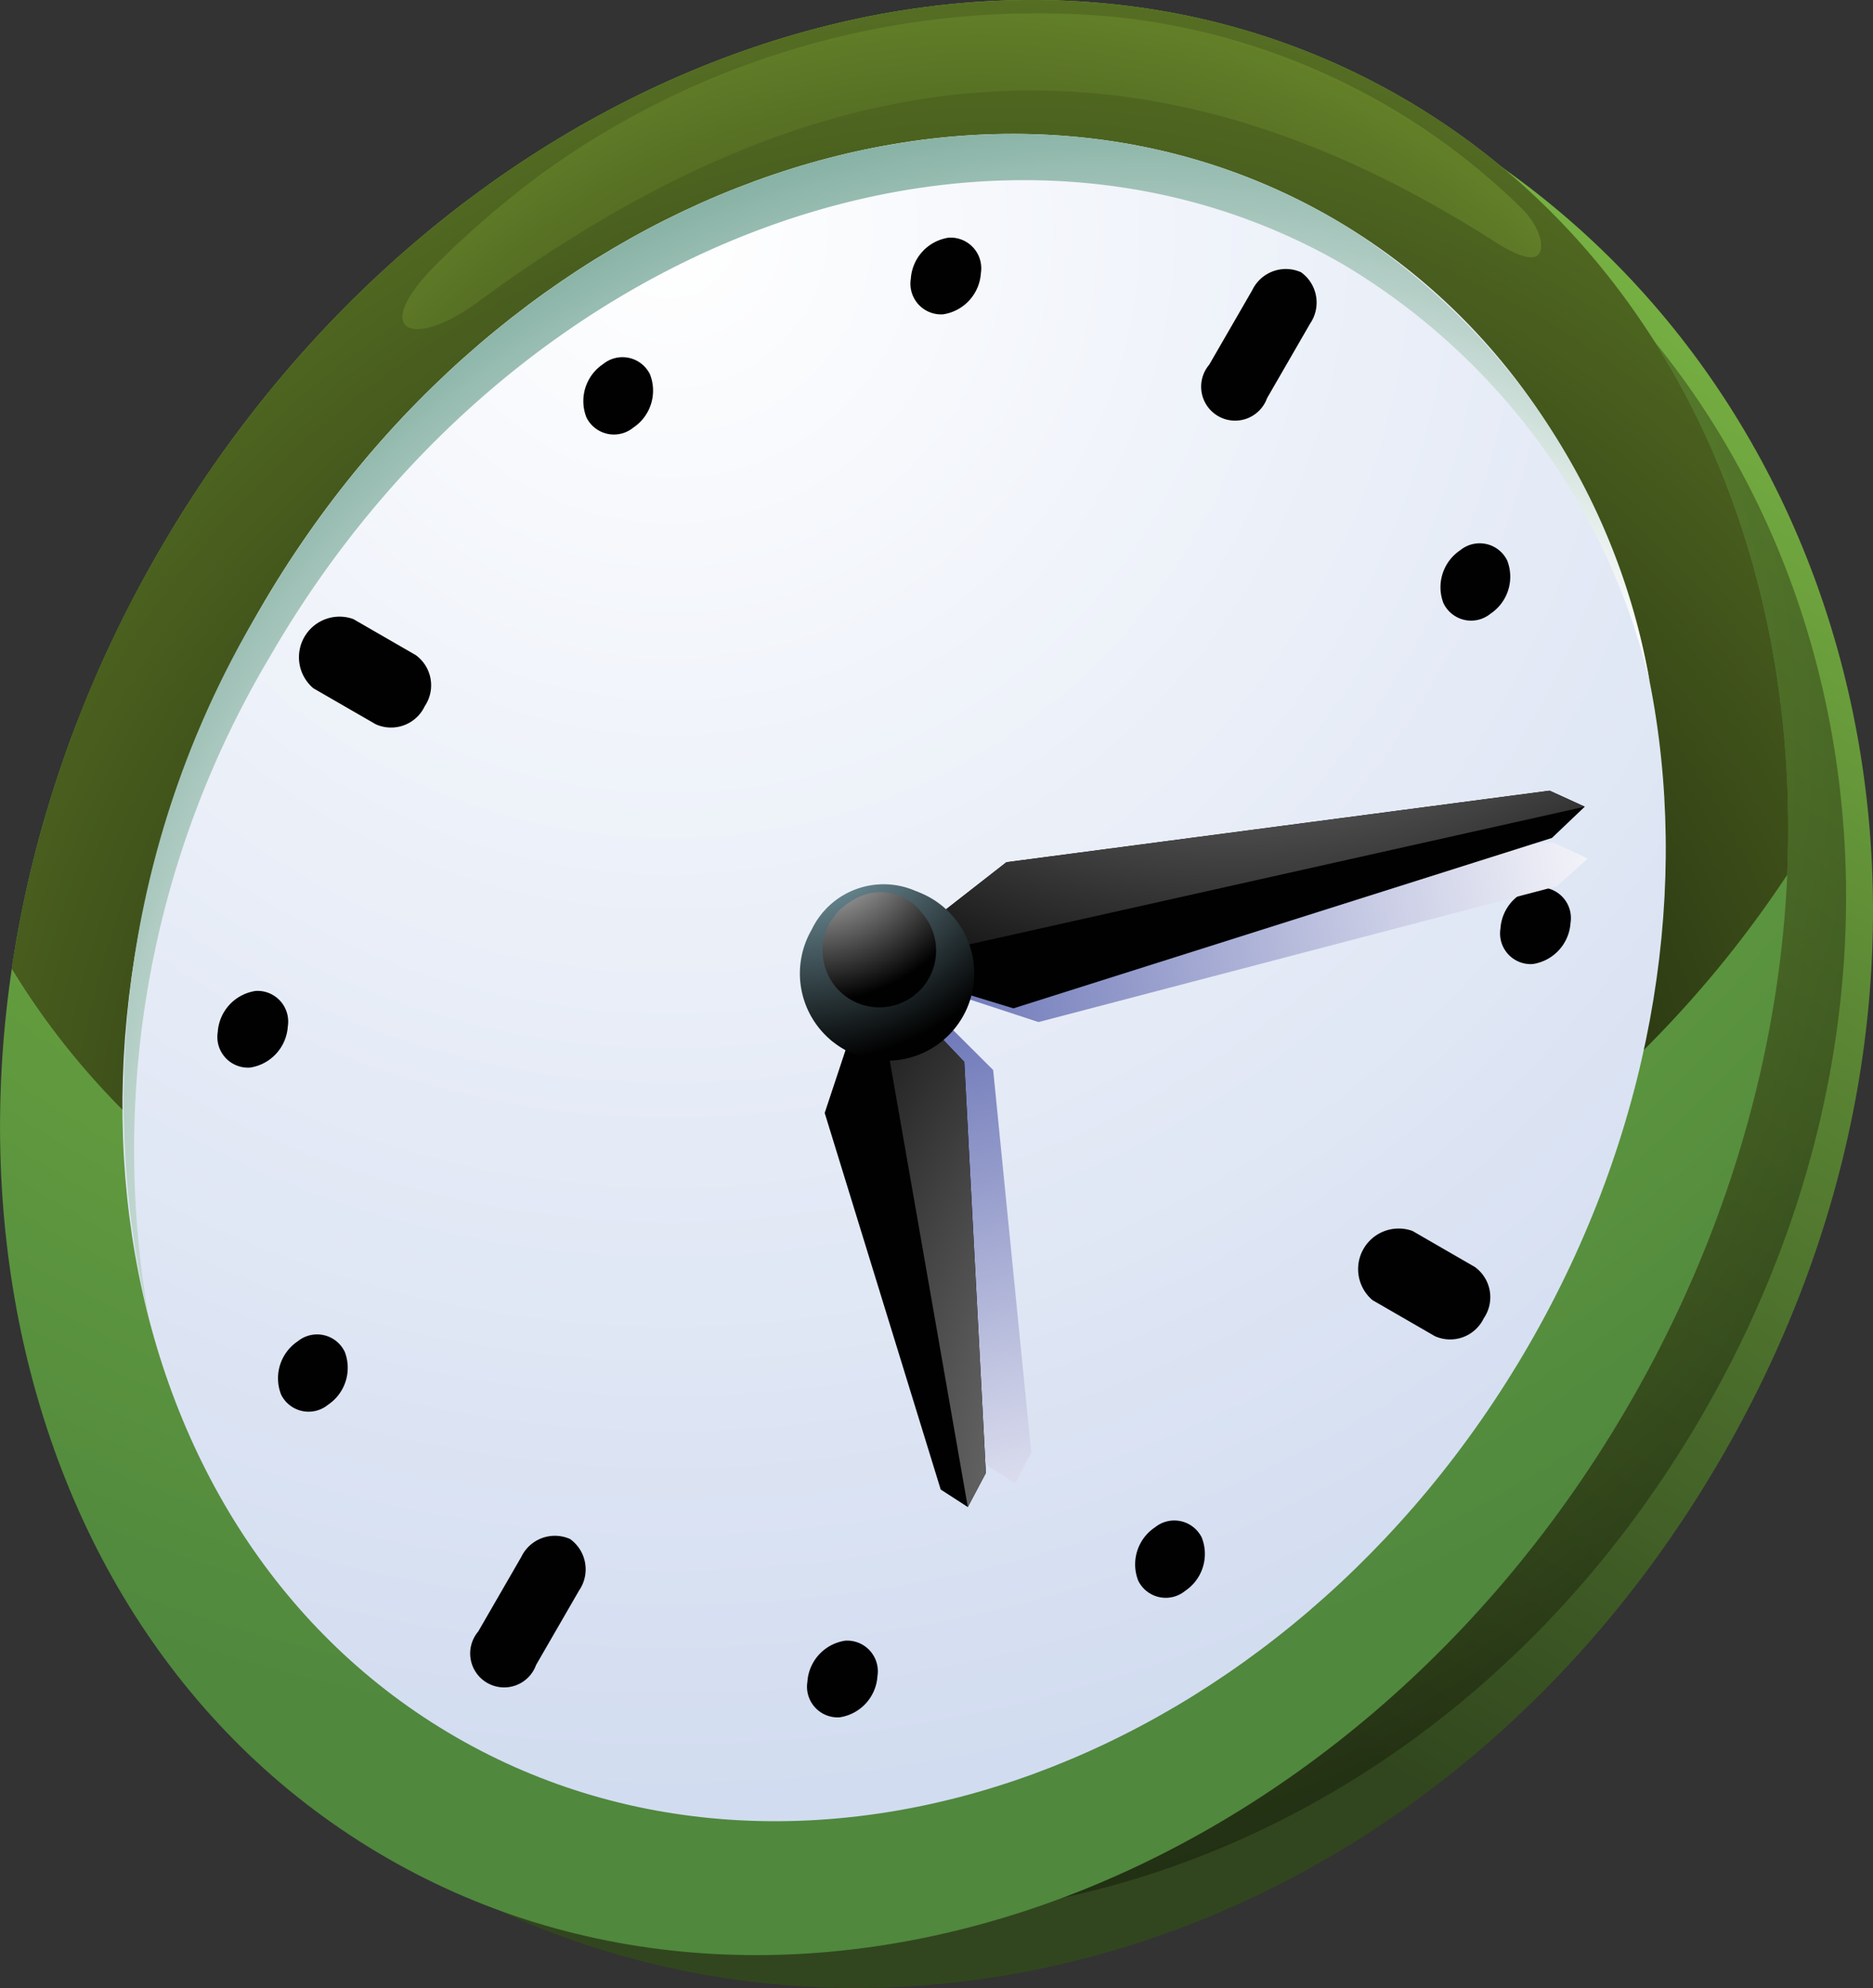 <svg xmlns="http://www.w3.org/2000/svg" xmlns:xlink="http://www.w3.org/1999/xlink" viewBox="0 0 32.273 34.235">
  <rect x="0" y="0" width="32.273" height="34.235" fill="#333333" stroke="none"/>
  <defs>
    <linearGradient id="linear-gradient" x1="267.219" y1="499.195" x2="284.484" y2="469.439" gradientUnits="userSpaceOnUse">
      <stop offset="0.288" stop-color="#31461e"/>
      <stop offset="1" stop-color="#76b042"/>
    </linearGradient>
    <radialGradient id="radial-gradient" cx="268.807" cy="475.882" r="22.922" gradientUnits="userSpaceOnUse">
      <stop offset="0" stop-color="#95c13d"/>
      <stop offset="1" stop-color="#010101"/>
    </radialGradient>
    <radialGradient id="radial-gradient-2" cx="265.622" cy="464.444" r="28.667" gradientUnits="userSpaceOnUse">
      <stop offset="0" stop-color="#8bc63f"/>
      <stop offset="1" stop-color="#50883e"/>
    </radialGradient>
    <radialGradient id="radial-gradient-3" cx="270.727" cy="484.19" r="37.198" gradientUnits="userSpaceOnUse">
      <stop offset="0" stop-color="#010101"/>
      <stop offset="1" stop-color="#95c13d"/>
    </radialGradient>
    <radialGradient id="New_Gradient_Swatch_86" data-name="New Gradient Swatch 86" cx="264.931" cy="467.096" r="44.928" gradientUnits="userSpaceOnUse">
      <stop offset="0" stop-color="#fff"/>
      <stop offset="1" stop-color="#b4c5e6"/>
    </radialGradient>
    <linearGradient id="New_Gradient_Swatch_150" data-name="New Gradient Swatch 150" x1="15.389" y1="16.851" x2="28.456" y2="14.556" gradientUnits="userSpaceOnUse">
      <stop offset="0" stop-color="#636eb3"/>
      <stop offset="0.598" stop-color="#c3c7e2"/>
      <stop offset="1" stop-color="#fff"/>
    </linearGradient>
    <linearGradient id="New_Gradient_Swatch_150-2" x1="15.539" y1="16.971" x2="18.152" y2="28.285" xlink:href="#New_Gradient_Swatch_150"/>
    <radialGradient id="radial-gradient-4" cx="273.15" cy="485.613" r="23.839" gradientUnits="userSpaceOnUse">
      <stop offset="0.595" stop-color="#fff"/>
      <stop offset="0.756" stop-color="#b5cfc7"/>
      <stop offset="0.922" stop-color="#6da191"/>
      <stop offset="1" stop-color="#518f7c"/>
    </radialGradient>
    <radialGradient id="New_Gradient_Swatch_74" data-name="New Gradient Swatch 74" cx="21.226" cy="3.644" r="14.863" gradientUnits="userSpaceOnUse">
      <stop offset="0" stop-color="#fff"/>
      <stop offset="1" stop-color="#010101"/>
    </radialGradient>
    <radialGradient id="New_Gradient_Swatch_74-2" cx="27.956" cy="26.854" r="17.787" xlink:href="#New_Gradient_Swatch_74"/>
    <radialGradient id="New_Gradient_Swatch_125" data-name="New Gradient Swatch 125" cx="267.128" cy="476.674" r="4.769" gradientUnits="userSpaceOnUse">
      <stop offset="0" stop-color="#abdded"/>
      <stop offset="1" stop-color="#010101"/>
    </radialGradient>
    <radialGradient id="New_Gradient_Swatch_74-3" cx="267.437" cy="477.342" r="3.023" xlink:href="#New_Gradient_Swatch_74"/>
    <radialGradient id="radial-gradient-5" cx="270.249" cy="477.564" r="21.879" xlink:href="#radial-gradient-3"/>
  </defs>
  <g style="isolation: isolate">
    <g id="Layer_1" data-name="Layer 1">
      <g>
        <path d="M279.281,466.013c6.478,4.578,8.519,13.969,3.778,22.18-4.741,8.211-13.895,11.14-21.098,7.818l-1.785-.824,17.499-30.309,1.606,1.135Z" transform="translate(-253.382 -463.119)" fill-rule="evenodd" fill="url(#linear-gradient)"/>
        <path d="M279.153,466.442c6.136,4.337,8.07,13.233,3.579,21.012s-13.163,10.553-19.986,7.406l-1.692-.78,16.577-28.713,1.521,1.075Z" transform="translate(-253.382 -463.119)" fill-rule="evenodd" opacity="0.5" fill="url(#radial-gradient)" style="mix-blend-mode: screen"/>
        <path d="M277.539,464.798c7.002,4.043,8.761,14.105,3.929,22.476-4.832,8.37-14.426,11.878-21.429,7.835-7.002-4.043-8.761-14.105-3.929-22.476,4.832-8.37,14.427-11.878,21.429-7.835Z" transform="translate(-253.382 -463.119)" fill-rule="evenodd" fill="url(#radial-gradient-2)"/>
        <path d="M284.177,478.185c.247-5.593-2.09-10.761-6.639-13.387-7.002-4.043-16.596-.535-21.429,7.835a20.316,20.316,0,0,0-2.525,7.165c3.46,5.707,11.361,8.515,19.314,6.384a19.127,19.127,0,0,0,11.278-7.997Z" transform="translate(-253.382 -463.119)" fill-rule="evenodd" fill="url(#radial-gradient-3)" style="mix-blend-mode: screen"/>
        <path d="M276.34,466.874c6.043,3.489,7.561,12.173,3.391,19.397-4.171,7.223-12.45,10.251-18.494,6.762s-7.561-12.173-3.391-19.397c4.171-7.224,12.45-10.251,18.494-6.762Z" transform="translate(-253.382 -463.119)" fill-rule="evenodd" fill="url(#New_Gradient_Swatch_86)"/>
        <path d="M275.801,467.808a.642.642,0,0,0-.842.308l-.742,1.284a.585.585,0,1,0,.997.576l.742-1.284a.642.642,0,0,0-.154-.883ZM263.206,489.623a.642.642,0,0,0-.842.308l-.742,1.284a.585.585,0,1,0,.997.576l.742-1.284a.642.642,0,0,0-.154-.883Zm15.743-3.803a.642.642,0,0,0-.155-.883l-1.074-.62a.699.699,0,0,0-.688,1.192l1.074.62a.642.642,0,0,0,.842-.308Zm-18.25-10.537a.643.643,0,0,0-.154-.883l-1.075-.62a.699.699,0,0,0-.688,1.192l1.075.62a.642.642,0,0,0,.842-.308Zm17.558-1.77a.528.528,0,0,0,.807.175.766.766,0,0,0,.287-.919.528.528,0,0,0-.807-.175.766.766,0,0,0-.288.919Zm.979,5.597a.528.528,0,0,0,.555.611.766.766,0,0,0,.652-.708.528.528,0,0,0-.555-.611.766.766,0,0,0-.652.708Zm-5.954,10.312a.766.766,0,0,0-.287.919.528.528,0,0,0,.807.175.766.766,0,0,0,.287-.919.528.528,0,0,0-.807-.175Zm-5.336,1.951a.766.766,0,0,0-.652.709.528.528,0,0,0,.555.611.766.766,0,0,0,.652-.709.528.528,0,0,0-.555-.611Zm-8.627-4.981a.528.528,0,0,0-.806-.175.766.766,0,0,0-.287.919.528.528,0,0,0,.807.175.766.766,0,0,0,.287-.919Zm-.978-5.597a.528.528,0,0,0-.555-.611.766.766,0,0,0-.652.709.528.528,0,0,0,.555.611.766.766,0,0,0,.652-.709Zm5.953-10.312a.766.766,0,0,0,.287-.919.528.528,0,0,0-.807-.175.766.766,0,0,0-.287.919.528.528,0,0,0,.807.175Zm5.337-1.951a.766.766,0,0,0,.652-.709.528.528,0,0,0-.555-.611.766.766,0,0,0-.652.709.528.528,0,0,0,.555.611Z" transform="translate(-253.382 -463.119)" fill="#010101" fill-rule="evenodd"/>
        <polygon points="17.671 15.26 15.514 16.82 17.894 17.601 26.829 15.261 27.358 14.785 26.757 14.504 17.671 15.26 17.671 15.26" fill-rule="evenodd" fill="url(#New_Gradient_Swatch_150)" style="mix-blend-mode: multiply"/>
        <polygon points="17.113 18.427 15.516 16.835 14.802 19.143 17.022 25.245 17.49 25.545 17.769 25.013 17.113 18.427 17.113 18.427" fill-rule="evenodd" fill="url(#New_Gradient_Swatch_150-2)" style="mix-blend-mode: multiply"/>
        <path d="M258.029,474.433c4.091-7.086,12.136-10.134,18.145-6.955q.091.048.183.099.083.046.166.094a11.448,11.448,0,0,1,5.285,7.191,11.659,11.659,0,0,0-5.154-7.799q-.088-.055-.177-.108-.068-.04-.136-.08c-6.043-3.489-14.323-.462-18.494,6.762a16.407,16.407,0,0,0-1.895,12.206,16.585,16.585,0,0,1,2.077-11.41Z" transform="translate(-253.382 -463.119)" fill-rule="evenodd" fill="url(#radial-gradient-4)" style="mix-blend-mode: multiply"/>
        <polygon points="17.341 14.848 15.055 16.631 17.462 17.365 26.741 14.43 27.306 13.892 26.701 13.616 17.341 14.848 17.341 14.848" fill="#010101" fill-rule="evenodd"/>
        <polygon points="16.615 18.287 15.048 16.642 14.21 19.166 16.209 25.651 16.676 25.953 16.987 25.366 16.615 18.287 16.615 18.287" fill="#010101" fill-rule="evenodd"/>
        <polygon points="15.055 16.631 27.306 13.892 26.701 13.616 17.341 14.848 15.055 16.631 15.055 16.631" fill-rule="evenodd" fill="url(#New_Gradient_Swatch_74)"/>
        <polygon points="16.987 25.366 16.615 18.287 15.048 16.642 16.676 25.953 16.987 25.366 16.987 25.366" fill-rule="evenodd" fill="url(#New_Gradient_Swatch_74-2)"/>
        <path d="M269.528,478.673a1.502,1.502,0,0,1-1.478,2.561l-.352-.203,1.478-2.561.352.203Z" transform="translate(-253.382 -463.119)" fill="#1d1d1b" fill-rule="evenodd"/>
        <path d="M269.176,478.47a1.502,1.502,0,1,1-1.81.662,1.374,1.374,0,0,1,1.81-.662Z" transform="translate(-253.382 -463.119)" fill-rule="evenodd" fill="url(#New_Gradient_Swatch_125)"/>
        <path d="M269.281,478.858a.978.978,0,1,1-1.236-.216.895.895,0,0,1,1.236.216Z" transform="translate(-253.382 -463.119)" fill-rule="evenodd" fill="url(#New_Gradient_Swatch_74-3)" style="mix-blend-mode: screen"/>
        <path d="M262.748,466.086a16.84,16.84,0,0,0-1.803,1.54c-1.236,1.217-.457,1.523.667.697,5.781-4.246,11.291-5.029,17.521-1.044.343.219.631.334.746.234.128-.112.046-.472-.259-.788a11.729,11.729,0,0,0-7.054-3.317,14.557,14.557,0,0,0-9.818,2.678Z" transform="translate(-253.382 -463.119)" fill-rule="evenodd" fill="url(#radial-gradient-5)" style="mix-blend-mode: screen"/>
      </g>
    </g>
  </g>
</svg>
